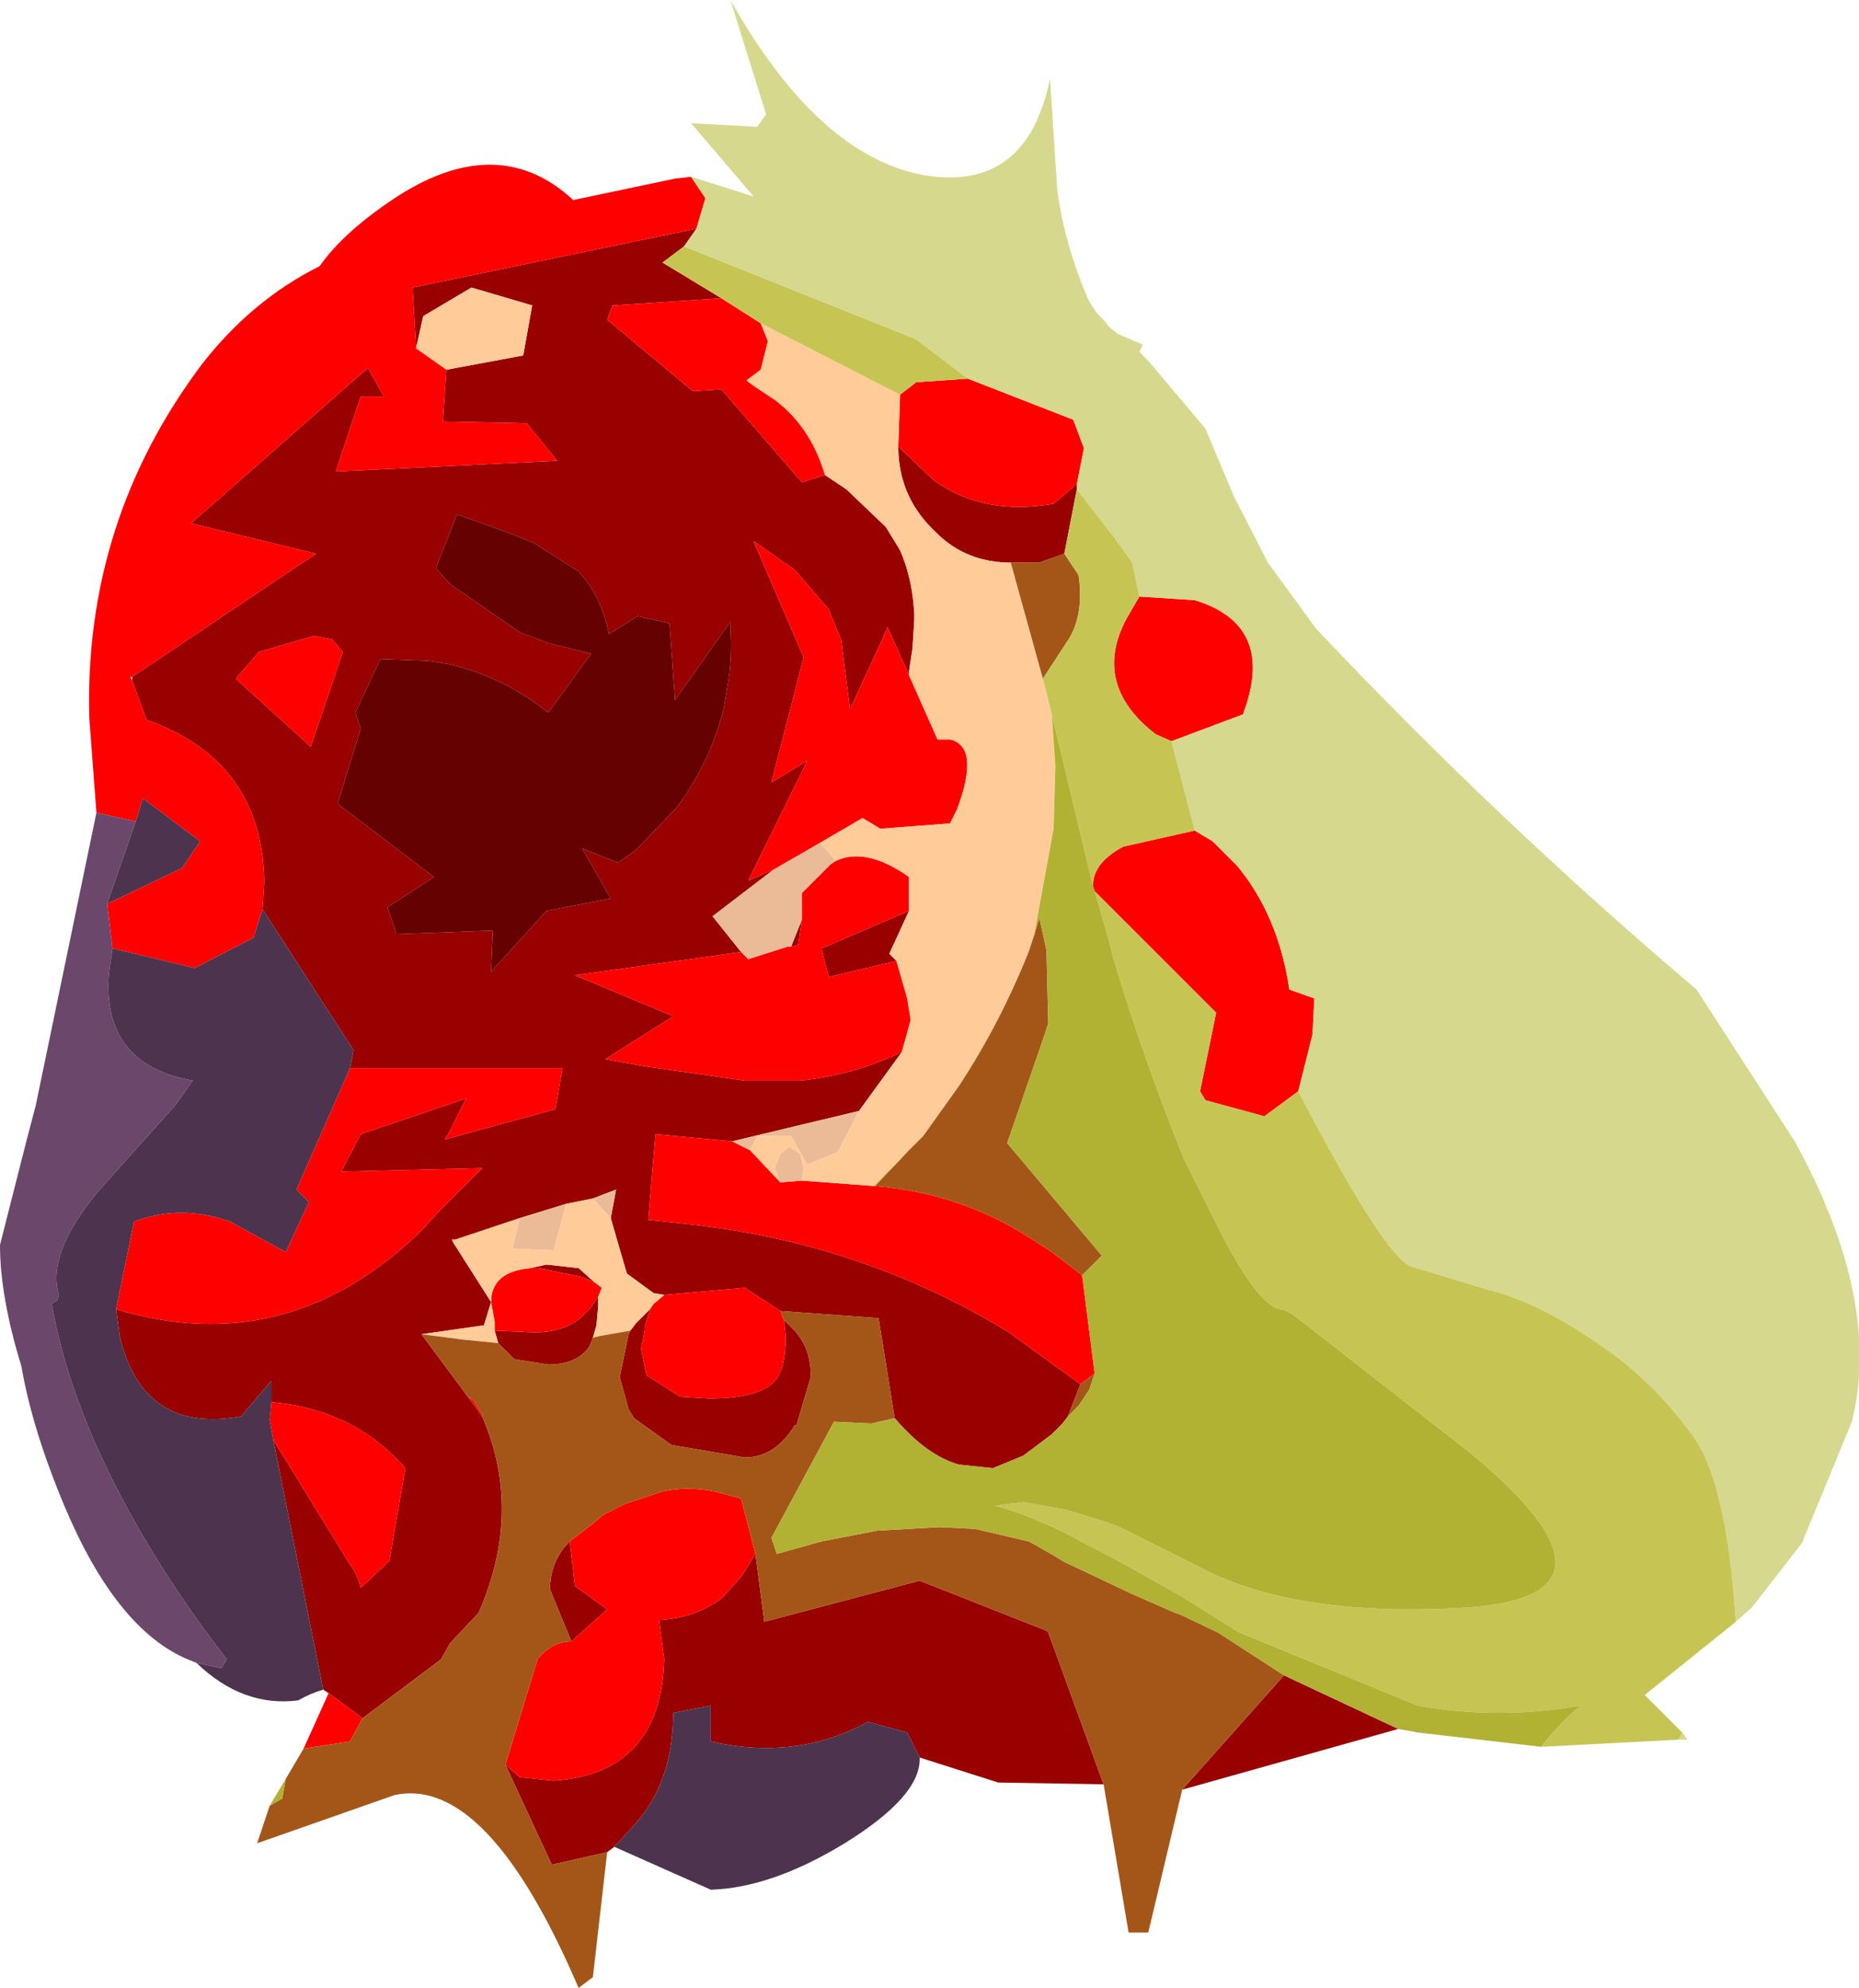 <?xml version="1.0" encoding="UTF-8" standalone="no"?>
<svg xmlns:ffdec="https://www.free-decompiler.com/flash" xmlns:xlink="http://www.w3.org/1999/xlink" ffdec:objectType="frame" height="55.65px" width="52.05px" xmlns="http://www.w3.org/2000/svg">
  <g transform="matrix(1.0, 0.0, 0.0, 1.0, 26.0, 29.35)">
    <use ffdec:characterId="2174" height="55.65" transform="matrix(1.0, 0.0, 0.0, 1.0, -26.0, -29.35)" width="52.05" xlink:href="#shape0"/>
  </g>
  <defs>
    <g id="shape0" transform="matrix(1.0, 0.0, 0.0, 1.0, 26.0, 29.35)">
      <path d="M13.15 19.05 L7.1 20.75 9.95 17.55 13.15 19.05 M4.9 20.6 L1.95 20.55 -0.25 19.85 -0.6 19.15 -1.7 18.85 Q-3.7 19.95 -6.1 19.4 L-6.1 18.4 -7.15 18.6 Q-7.15 20.55 -8.25 21.75 L-8.8 22.35 -9.0 22.5 -10.55 22.85 -11.85 20.05 -11.45 20.4 -10.5 20.5 Q-7.5 20.3 -7.4 17.1 L-7.55 16.0 Q-6.55 15.95 -5.8 15.4 L-5.25 14.8 -4.85 14.15 -4.6 16.05 -0.25 14.9 3.3 16.3 3.35 16.35 4.9 20.6 M-16.8 18.05 L-16.95 17.95 -18.35 10.95 -16.2 14.45 Q-16.0 14.7 -15.9 15.1 L-15.1 14.35 -14.65 11.75 Q-16.1 10.1 -18.4 9.9 L-18.4 9.3 -19.25 10.3 Q-22.0 10.8 -22.65 8.05 L-22.75 7.3 Q-17.95 8.75 -14.2 5.1 L-13.65 4.5 -12.75 3.6 -12.5 3.35 -16.45 3.45 -15.9 2.4 -12.95 1.4 -13.45 2.4 -13.55 2.55 -10.45 1.7 -10.25 0.55 -16.2 0.55 -16.1 0.05 -18.65 -3.9 -18.6 -4.65 Q-18.65 -8.05 -21.9 -9.2 L-22.3 -10.3 -22.3 -10.4 -17.15 -13.85 -20.65 -14.7 -15.7 -19.05 -15.25 -18.25 -15.9 -18.25 -16.6 -16.15 -10.4 -16.45 -11.25 -17.5 -13.6 -17.55 -13.5 -19.0 -11.35 -19.4 -11.1 -20.8 -12.8 -21.3 -14.15 -20.5 -14.35 -19.6 -14.45 -21.3 -6.5 -22.95 -6.85 -22.45 -7.45 -22.0 -5.8 -21.0 -8.85 -20.8 -9.0 -20.4 -6.6 -18.4 -5.8 -18.45 -3.55 -15.85 -2.9 -16.05 -2.3 -15.65 -1.2 -14.6 -0.8 -13.95 Q-0.45 -13.15 -0.4 -12.15 L-0.4 -12.0 -0.45 -11.2 -0.55 -10.55 -0.55 -10.45 -1.15 -11.8 -1.3 -11.45 -2.2 -9.5 -2.45 -11.45 -2.8 -12.3 -3.75 -13.4 -4.9 -14.2 -3.5 -10.95 -4.4 -7.45 -3.4 -8.05 -5.05 -4.7 -4.35 -5.0 -6.05 -3.7 -5.25 -2.7 -9.9 -2.05 -7.15 -0.9 -9.05 0.3 -7.95 0.5 -5.85 0.8 -5.15 0.9 -3.6 0.9 Q-2.1 0.75 -0.75 0.1 L-1.95 1.75 -5.5 2.6 -7.65 2.4 -7.65 2.45 -7.85 4.8 -6.45 4.95 -5.4 5.1 Q-1.25 5.8 2.25 7.95 L4.25 9.4 3.9 10.3 3.75 10.5 3.45 10.8 2.65 11.4 1.8 11.75 0.85 11.65 Q-0.05 11.4 -0.95 10.35 L-1.4 7.55 -4.15 7.35 -5.15 6.7 -7.4 6.9 -7.7 6.85 -8.45 6.3 -8.9 4.75 -8.75 3.95 -9.4 4.2 -10.15 4.35 -11.45 4.75 -13.25 5.35 -13.35 5.35 -13.3 5.45 -12.25 7.1 -12.45 7.75 -14.2 8.0 -12.9 9.75 -12.5 10.3 Q-11.35 12.95 -12.6 15.8 L-13.4 16.65 -13.65 17.1 -15.85 18.75 -16.8 18.05 M4.15 -15.8 L4.15 -15.65 3.8 -13.85 3.1 -13.6 2.3 -13.6 Q1.05 -13.6 0.2 -14.45 L0.1 -14.55 Q-0.85 -15.5 -0.85 -16.85 L0.15 -15.9 Q1.55 -14.9 3.5 -15.25 L4.15 -15.8 M-0.55 -3.85 L-1.1 -2.65 -0.9 -2.45 -2.8 -2.0 -3.0 -2.8 -0.55 -3.85 M-4.05 7.6 L-3.75 7.9 Q-3.3 8.4 -3.3 9.15 L-3.3 9.2 -3.7 10.55 -3.75 10.55 Q-4.3 11.45 -5.15 11.45 L-7.2 11.1 -8.25 10.35 -8.4 10.1 -8.65 9.2 -8.4 8.0 -8.35 7.9 -8.2 7.7 -7.8 7.3 -7.95 7.8 -7.95 7.9 -8.05 8.4 -7.9 9.15 -6.95 9.75 -6.15 9.8 Q-4.9 9.8 -4.4 9.4 L-4.3 9.3 Q-4.0 8.95 -4.0 8.1 L-4.0 8.05 -4.05 7.6 M-9.4 8.1 L-9.5 8.35 Q-9.85 8.85 -10.65 8.85 L-11.6 8.7 -12.05 8.25 -12.15 7.9 -11.05 7.95 Q-10.1 7.95 -9.6 7.4 L-9.45 7.25 -9.25 6.95 -9.25 7.2 -9.3 7.75 -9.4 8.1 M-13.4 -13.0 L-11.45 -11.65 -10.65 -11.35 -9.45 -11.05 -10.65 -9.4 Q-11.9 -10.4 -13.4 -10.75 L-14.0 -10.85 -15.35 -10.9 -16.05 -9.4 -15.9 -8.95 -16.55 -6.85 -13.85 -4.8 -15.15 -3.95 -14.9 -3.2 -12.2 -3.3 -12.25 -2.15 -10.7 -3.85 -8.9 -4.2 -9.7 -5.6 -8.7 -5.2 -8.2 -5.55 -7.05 -6.75 Q-6.3 -7.75 -5.9 -8.95 L-5.75 -9.45 -5.6 -10.35 Q-5.5 -11.05 -5.55 -11.75 L-5.55 -11.95 -7.1 -9.75 -7.25 -11.85 -7.25 -11.9 -8.15 -12.1 -8.95 -11.6 Q-9.15 -12.65 -9.8 -13.35 L-11.05 -14.15 -11.8 -14.45 -13.2 -14.95 -13.8 -13.45 -13.4 -13.0 M-16.4 -11.1 L-16.7 -11.45 -17.2 -11.55 -18.75 -11.1 -19.4 -10.35 -17.3 -8.45 -16.4 -11.1 M-3.85 -2.85 L-3.55 -3.6 -3.65 -2.9 -3.85 -2.85 M-11.15 6.15 L-10.7 6.05 -9.8 6.15 -9.35 6.55 -9.7 6.4 -10.9 6.15 -11.15 6.15 M-10.05 13.8 L-9.9 15.05 -9.0 15.7 -10.0 16.6 -10.6 15.15 Q-10.6 14.35 -10.05 13.8" fill="#990000" fill-rule="evenodd" stroke="none"/>
      <path d="M-17.5 19.6 L-16.8 18.05 -15.85 18.75 -16.2 19.4 -17.5 19.6 M-23.3 -6.6 L-23.5 -9.25 Q-23.65 -14.75 -20.35 -19.15 -18.95 -20.95 -17.05 -21.9 -16.35 -22.9 -14.8 -23.9 -12.0 -25.65 -9.95 -23.75 L-7.1 -24.35 -6.65 -24.4 -6.25 -23.8 -6.5 -22.95 -14.45 -21.3 -14.35 -19.6 -13.5 -19.0 -13.6 -17.55 -11.25 -17.5 -10.4 -16.45 -16.6 -16.15 -15.9 -18.25 -15.25 -18.25 -15.7 -19.05 -20.65 -14.7 -17.15 -13.85 -22.3 -10.4 -22.35 -10.4 -22.3 -10.3 -21.9 -9.2 Q-18.65 -8.05 -18.6 -4.65 L-18.65 -3.9 -18.9 -3.1 -20.55 -2.25 -22.85 -2.8 -23.0 -4.05 -20.9 -5.05 -20.4 -5.8 -22.0 -7.0 -22.2 -6.35 -23.3 -6.6 M4.15 -15.8 L3.5 -15.25 Q1.55 -14.9 0.15 -15.9 L-0.85 -16.85 -0.8 -18.3 -0.35 -18.65 1.1 -18.75 4.05 -17.6 4.35 -16.8 4.15 -15.8 M5.9 -12.65 L7.45 -12.55 Q9.75 -11.85 8.8 -9.35 L6.8 -8.6 6.35 -8.8 Q4.55 -10.2 5.55 -12.05 L5.9 -12.65 M7.45 -6.1 L7.95 -5.8 8.65 -5.1 Q9.8 -3.7 10.1 -1.65 L10.8 -1.4 10.75 -0.4 10.35 1.2 9.4 1.9 7.75 1.45 7.6 1.2 8.05 -1.0 4.65 -4.4 4.6 -4.55 Q4.6 -5.2 5.45 -5.65 L7.45 -6.1 M-0.55 -10.45 L0.25 -8.65 0.6 -8.65 Q1.45 -8.45 0.8 -6.7 L0.6 -6.3 -1.35 -6.15 -1.85 -6.45 -3.05 -5.75 -4.35 -5.0 -5.05 -4.7 -3.4 -8.05 -4.4 -7.45 -3.5 -10.95 -4.9 -14.2 -3.75 -13.4 -2.8 -12.3 -2.45 -11.45 -2.2 -9.5 -1.3 -11.45 -1.15 -11.8 -0.55 -10.45 M-2.6 -5.25 Q-1.75 -5.65 -0.55 -4.8 L-0.55 -3.85 -3.0 -2.8 -2.8 -2.0 -0.9 -2.45 -0.6 -1.4 -0.5 -0.8 -0.75 0.1 Q-2.1 0.75 -3.6 0.9 L-5.15 0.9 -5.85 0.8 -7.95 0.5 -9.05 0.3 -7.15 -0.9 -9.9 -2.05 -5.25 -2.7 -5.2 -2.65 -5.05 -2.5 -3.95 -2.85 -3.85 -2.85 -3.65 -2.9 -3.55 -3.6 -3.55 -4.35 -2.75 -5.15 -2.6 -5.25 M-5.0 2.85 L-4.15 3.75 -3.55 3.7 -1.55 3.85 -1.5 3.85 Q0.85 4.05 2.75 5.25 L3.3 5.6 3.45 5.7 4.3 6.35 4.65 9.1 4.25 9.4 2.25 7.95 Q-1.25 5.8 -5.4 5.1 L-6.45 4.95 -7.85 4.8 -7.65 2.45 -7.65 2.4 -5.5 2.6 -5.0 2.85 M-4.15 7.35 L-4.1 7.5 -4.05 7.6 -4.0 8.05 -4.0 8.1 Q-4.0 8.95 -4.3 9.3 L-4.4 9.4 Q-4.9 9.8 -6.15 9.8 L-6.95 9.75 -7.9 9.15 -8.05 8.4 -7.95 7.9 -7.95 7.8 -7.8 7.3 -7.7 7.15 -7.4 6.9 -5.15 6.7 -4.15 7.35 M-12.9 9.75 L-12.75 9.85 -12.5 10.25 -12.5 10.3 -12.9 9.75 M-4.85 14.15 L-5.25 14.8 -5.8 15.4 Q-6.55 15.95 -7.55 16.0 L-7.4 17.1 Q-7.5 20.3 -10.5 20.5 L-11.45 20.4 -11.85 20.05 -10.95 17.1 Q-10.55 16.6 -10.0 16.6 L-9.0 15.7 -9.9 15.05 -10.05 13.8 -9.4 13.3 -9.1 13.05 -8.5 12.75 -7.45 12.4 Q-6.75 12.25 -6.0 12.4 L-5.25 12.6 -4.85 14.15 M-16.2 0.55 L-10.25 0.55 -10.45 1.7 -13.55 2.55 -13.45 2.4 -12.95 1.4 -15.9 2.4 -16.45 3.45 -12.5 3.35 -12.75 3.6 -13.65 4.5 -14.2 5.1 Q-17.95 8.75 -22.75 7.3 L-22.25 4.85 Q-20.95 4.35 -19.55 4.85 L-18.0 5.7 -17.35 4.3 -17.7 3.95 -16.2 0.55 M-18.4 9.9 Q-16.1 10.1 -14.65 11.75 L-15.1 14.35 -15.9 15.1 Q-16.0 14.7 -16.2 14.45 L-18.35 10.95 -18.45 10.4 -18.4 9.9 M-4.7 -20.3 L-4.5 -19.8 -4.7 -19.0 -5.1 -18.7 -4.9 -18.55 -4.3 -18.15 Q-3.3 -17.4 -2.9 -16.05 L-3.55 -15.85 -5.8 -18.45 -6.6 -18.4 -9.0 -20.4 -8.85 -20.8 -5.8 -21.0 -4.7 -20.3 M-16.4 -11.1 L-17.3 -8.45 -19.4 -10.35 -18.75 -11.1 -17.2 -11.55 -16.7 -11.45 -16.4 -11.1 M-12.25 7.1 Q-12.25 6.25 -11.15 6.15 L-10.9 6.15 -9.7 6.4 -9.35 6.55 -9.15 6.7 -9.25 6.95 -9.45 7.25 -9.6 7.4 Q-10.1 7.95 -11.05 7.95 L-12.15 7.9 -12.15 7.65 -12.25 7.1" fill="#ff0000" fill-rule="evenodd" stroke="none"/>
      <path d="M-13.4 -13.0 L-13.8 -13.45 -13.2 -14.95 -11.8 -14.45 -11.05 -14.15 -9.8 -13.35 Q-9.15 -12.65 -8.95 -11.6 L-8.15 -12.1 -7.25 -11.9 -7.25 -11.85 -7.1 -9.75 -5.55 -11.95 -5.55 -11.75 Q-5.5 -11.05 -5.6 -10.35 L-5.75 -9.45 -5.9 -8.95 Q-6.3 -7.75 -7.05 -6.75 L-8.2 -5.55 -8.7 -5.2 -9.7 -5.6 -8.9 -4.2 -10.7 -3.85 -12.25 -2.15 -12.2 -3.3 -14.9 -3.2 -15.15 -3.95 -13.85 -4.8 -16.55 -6.85 -15.9 -8.95 -16.05 -9.4 -15.35 -10.9 -14.0 -10.85 -13.4 -10.75 Q-11.9 -10.4 -10.65 -9.4 L-9.45 -11.05 -10.65 -11.35 -11.45 -11.65 -13.4 -13.0" fill="#650101" fill-rule="evenodd" stroke="none"/>
      <path d="M-20.5 17.2 L-20.75 17.1 Q-22.75 16.25 -24.2 12.8 -25.1 10.65 -25.4 8.9 -26.0 6.95 -26.0 5.5 L-25.25 2.55 -25.0 1.6 -23.3 -6.6 -22.2 -6.35 -23.0 -4.05 -22.85 -2.8 -22.95 -2.1 Q-23.15 0.45 -20.6 0.9 L-21.1 1.6 -23.25 4.0 Q-24.7 5.75 -24.35 6.9 L-24.4 7.05 -24.55 7.15 Q-24.25 8.9 -23.4 10.9 -22.05 14.0 -19.65 17.1 L-19.8 17.35 -20.5 17.2" fill="#6b476b" fill-rule="evenodd" stroke="none"/>
      <path d="M-0.25 19.85 L-0.25 19.9 Q-0.25 20.95 -2.35 22.25 -4.4 23.5 -6.1 23.55 L-8.8 22.35 -8.25 21.75 Q-7.15 20.55 -7.15 18.6 L-6.1 18.4 -6.1 19.4 Q-3.7 19.95 -1.7 18.85 L-0.6 19.15 -0.25 19.85 M-16.95 17.95 Q-17.3 18.05 -17.65 18.25 -19.2 18.45 -20.5 17.2 L-19.8 17.35 -19.65 17.1 Q-22.05 14.0 -23.4 10.9 -24.25 8.9 -24.55 7.15 L-24.4 7.05 -24.35 6.9 Q-24.7 5.75 -23.25 4.0 L-21.1 1.6 -20.6 0.9 Q-23.15 0.45 -22.95 -2.1 L-22.85 -2.8 -20.55 -2.25 -18.9 -3.1 -18.65 -3.9 -16.1 0.05 -16.2 0.55 -17.7 3.95 -17.35 4.3 -18.0 5.7 -19.55 4.85 Q-20.95 4.35 -22.25 4.85 L-22.75 7.3 -22.65 8.05 Q-22.0 10.8 -19.25 10.3 L-18.4 9.3 -18.4 9.9 -18.45 10.4 -18.35 10.95 -16.95 17.95 M-22.2 -6.35 L-22.0 -7.0 -20.4 -5.8 -20.9 -5.05 -23.0 -4.05 -22.2 -6.35" fill="#4d334d" fill-rule="evenodd" stroke="none"/>
      <path d="M5.05 -20.2 L5.3 -20.0 6.0 -19.7 5.9 -19.5 6.15 -19.25 7.75 -17.35 8.55 -15.45 9.5 -13.6 10.85 -11.75 Q15.9 -6.4 21.5 -1.65 L24.25 2.6 Q26.7 7.05 25.85 10.45 L24.45 13.85 23.05 15.65 22.6 16.05 Q22.35 12.15 21.4 10.85 20.25 9.25 18.65 8.2 17.05 7.1 15.65 6.75 L13.5 6.1 Q12.75 5.8 10.35 1.2 L10.75 -0.4 10.8 -1.4 10.1 -1.65 Q9.8 -3.7 8.65 -5.1 L7.95 -5.8 7.45 -6.1 6.8 -8.6 8.8 -9.35 Q9.75 -11.85 7.45 -12.55 L5.9 -12.65 5.7 -13.6 5.2 -14.3 4.15 -15.65 4.15 -15.8 4.35 -16.8 4.05 -17.6 1.1 -18.75 -0.35 -19.85 -6.85 -22.45 -6.5 -22.95 -6.25 -23.8 -6.65 -24.4 -4.9 -23.85 -6.65 -25.9 -4.8 -25.8 -4.55 -26.15 -5.55 -29.35 Q-3.1 -25.0 -0.15 -24.45 2.75 -23.95 3.4 -27.15 L3.6 -24.05 Q3.8 -22.5 4.5 -20.9 L4.7 -20.6 5.05 -20.2 M21.1 19.15 L21.25 19.35 21.0 19.35 21.1 19.15" fill="#d6d88e" fill-rule="evenodd" stroke="none"/>
      <path d="M4.7 -20.6 L4.95 -20.35 5.05 -20.2 4.7 -20.6 M-0.85 -16.85 Q-0.85 -15.5 0.1 -14.55 L0.2 -14.45 Q1.05 -13.6 2.3 -13.6 L3.2 -10.35 3.45 -9.35 3.55 -7.9 3.5 -6.15 2.95 -3.15 2.9 -3.0 2.8 -2.7 Q2.0 -0.7 0.85 1.05 L-0.15 2.45 -0.55 2.85 -1.55 3.85 -3.55 3.7 -3.5 3.35 -3.6 2.95 -3.9 2.75 -4.15 2.95 -4.3 3.35 -4.15 3.75 -5.0 2.85 -4.8 2.45 -3.85 2.45 -3.4 3.25 -2.55 2.9 -1.95 1.75 -0.75 0.1 -0.5 -0.8 -0.6 -1.4 -0.9 -2.45 -1.1 -2.65 -0.55 -3.85 -0.55 -4.8 Q-1.75 -5.65 -2.6 -5.25 L-2.9 -5.6 -3.05 -5.75 -1.85 -6.45 -1.35 -6.15 0.6 -6.3 0.8 -6.7 Q1.45 -8.45 0.6 -8.65 L0.25 -8.65 -0.55 -10.45 -0.55 -10.55 -0.45 -11.2 -0.4 -12.0 -0.4 -12.15 Q-0.45 -13.15 -0.8 -13.95 L-1.2 -14.6 -2.3 -15.65 -2.9 -16.05 Q-3.3 -17.4 -4.3 -18.15 L-4.9 -18.55 -5.1 -18.7 -4.7 -19.0 -4.5 -19.8 -4.7 -20.3 -0.8 -18.3 -0.85 -16.85 M-8.35 7.9 L-9.2 8.05 -9.4 8.1 -9.3 7.75 -9.25 7.2 -9.25 6.95 -9.15 6.7 -9.35 6.55 -9.8 6.15 -10.7 6.05 -11.15 6.15 Q-12.25 6.25 -12.25 7.1 L-13.3 5.45 -13.25 5.35 -11.45 4.75 -11.65 5.6 -10.5 5.65 -10.15 4.35 -9.4 4.2 -8.9 4.75 -8.45 6.3 -7.7 6.85 -7.4 6.9 -7.7 7.15 -7.8 7.3 -8.2 7.7 -8.35 7.9 M-12.05 8.25 L-13.05 8.15 -14.2 8.0 -12.45 7.75 -12.25 7.1 -12.15 7.65 -12.15 7.9 -12.05 8.25 M-13.5 -19.0 L-14.35 -19.6 -14.15 -20.5 -12.8 -21.3 -11.1 -20.8 -11.35 -19.4 -13.5 -19.0" fill="#ffcc99" fill-rule="evenodd" stroke="none"/>
      <path d="M7.1 20.75 L6.15 24.75 5.6 24.75 4.9 20.6 3.35 16.35 3.3 16.3 -0.25 14.9 -4.6 16.05 -4.85 14.15 -5.25 12.6 -6.0 12.4 Q-6.75 12.25 -7.45 12.4 L-8.5 12.75 -9.1 13.05 -9.4 13.3 -10.05 13.8 Q-10.6 14.35 -10.6 15.15 L-10.0 16.6 Q-10.55 16.6 -10.95 17.1 L-11.85 20.05 -10.55 22.85 -9.0 22.5 -9.4 26.0 -9.8 26.3 Q-12.35 20.35 -14.95 20.9 L-18.8 22.25 -18.45 21.2 -18.1 21.0 -18.0 20.45 -17.5 19.6 -16.2 19.4 -15.85 18.75 -13.65 17.1 -13.4 16.65 -12.6 15.8 Q-11.35 12.95 -12.5 10.3 L-12.5 10.25 -12.75 9.85 -12.9 9.75 -14.2 8.0 -13.05 8.15 -12.05 8.25 -11.6 8.7 -10.65 8.85 Q-9.85 8.85 -9.5 8.35 L-9.4 8.1 -9.2 8.05 -8.35 7.9 -8.4 8.0 -8.65 9.2 -8.4 10.1 -8.25 10.35 -7.2 11.1 -5.15 11.45 Q-4.3 11.45 -3.75 10.55 L-3.7 10.55 -3.3 9.2 -3.3 9.15 Q-3.3 8.4 -3.75 7.9 L-4.05 7.6 -4.1 7.5 -4.15 7.35 -1.4 7.55 -0.95 10.35 -1.6 10.5 -2.65 10.45 -4.4 13.7 -4.25 14.15 -3.0 13.8 -1.45 13.5 0.3 13.4 1.3 13.45 2.8 13.8 2.9 13.85 3.6 14.25 3.75 14.35 5.65 15.25 6.9 15.8 7.05 15.85 8.1 16.35 9.95 17.55 7.1 20.75 M2.3 -13.6 L3.1 -13.6 3.8 -13.85 4.2 -13.25 Q4.35 -12.2 3.95 -11.5 L3.2 -10.35 2.3 -13.6 M-0.55 2.85 L-0.15 2.45 0.85 1.05 Q2.0 -0.7 2.8 -2.7 L2.9 -3.0 2.95 -3.15 3.1 -3.65 3.3 -2.75 3.35 -0.7 3.15 -0.1 2.2 2.65 4.85 5.8 4.3 6.35 3.45 5.7 3.3 5.6 2.75 5.25 Q0.85 4.05 -1.5 3.85 L-0.55 2.85 M3.9 10.3 L4.25 9.4 4.65 9.1 4.5 9.55 4.2 10.0 3.9 10.3" fill="#a45619" fill-rule="evenodd" stroke="none"/>
      <path d="M22.6 16.05 L20.05 18.1 21.1 19.15 21.0 19.35 17.15 19.55 Q17.65 18.9 18.25 18.4 15.95 18.8 13.7 18.4 L8.7 16.35 7.1 15.35 5.5 14.45 4.75 14.05 4.45 13.9 3.8 13.55 Q2.65 13.0 1.85 12.8 L2.65 12.7 3.8 12.9 4.95 13.25 5.35 13.4 7.55 14.5 Q10.25 15.95 15.1 15.65 19.95 15.3 15.2 11.35 L10.2 7.45 Q9.95 7.3 9.85 7.3 9.2 7.2 8.05 4.9 L7.15 3.1 Q6.0 0.25 5.15 -2.6 L5.0 -3.2 4.65 -4.4 8.05 -1.0 7.6 1.2 7.75 1.45 9.4 1.9 10.35 1.2 Q12.75 5.8 13.5 6.1 L15.65 6.75 Q17.05 7.1 18.65 8.2 20.25 9.25 21.4 10.85 22.35 12.15 22.6 16.05 M3.8 -13.85 L4.15 -15.65 5.2 -14.3 5.7 -13.6 5.9 -12.65 5.55 -12.05 Q4.55 -10.2 6.35 -8.8 L6.8 -8.6 7.45 -6.1 5.45 -5.65 Q4.6 -5.2 4.6 -4.55 L3.45 -9.35 3.2 -10.35 3.95 -11.5 Q4.35 -12.2 4.2 -13.25 L3.8 -13.85 M-1.55 3.85 L-0.55 2.85 -1.5 3.85 -1.55 3.85 M-5.8 -21.0 L-7.45 -22.0 -6.85 -22.45 -0.35 -19.85 1.1 -18.75 -0.35 -18.65 -0.8 -18.3 -4.7 -20.3 -5.8 -21.0" fill="#c6c553" fill-rule="evenodd" stroke="none"/>
      <path d="M17.15 19.55 L13.7 19.15 13.15 19.05 9.95 17.55 8.1 16.35 7.05 15.85 6.9 15.8 5.65 15.25 3.75 14.35 3.6 14.25 2.9 13.85 2.8 13.8 1.3 13.45 0.3 13.4 -1.45 13.5 -3.0 13.8 -4.25 14.15 -4.4 13.7 -2.65 10.45 -1.6 10.5 -0.95 10.35 Q-0.05 11.4 0.85 11.65 L1.8 11.75 2.65 11.4 3.45 10.8 3.75 10.5 3.9 10.3 4.2 10.0 4.5 9.55 4.65 9.1 4.3 6.35 4.85 5.8 2.2 2.65 3.15 -0.1 3.35 -0.7 3.3 -2.75 3.1 -3.65 2.95 -3.15 3.5 -6.15 3.55 -7.9 3.45 -9.35 4.6 -4.55 4.65 -4.4 5.0 -3.2 5.15 -2.6 Q6.0 0.25 7.15 3.1 L8.05 4.9 Q9.2 7.2 9.85 7.3 9.95 7.3 10.2 7.45 L15.2 11.35 Q19.95 15.3 15.1 15.65 10.25 15.95 7.55 14.5 L5.35 13.4 4.95 13.25 3.8 12.9 2.65 12.7 1.85 12.8 Q2.65 13.0 3.8 13.55 L4.45 13.9 4.75 14.05 5.5 14.45 7.1 15.35 8.7 16.35 13.7 18.4 Q15.95 18.8 18.25 18.4 17.65 18.9 17.15 19.55 M-18.45 21.2 L-18.0 20.45 -18.1 21.0 -18.45 21.2" fill="#b1b134" fill-rule="evenodd" stroke="none"/>
      <path d="M-4.35 -5.0 L-3.05 -5.75 -2.9 -5.6 -2.6 -5.25 -2.75 -5.15 -3.55 -4.35 -3.55 -3.6 -3.85 -2.85 -3.95 -2.85 -5.05 -2.5 -5.2 -2.65 -5.25 -2.7 -6.05 -3.7 -4.35 -5.0 M-1.95 1.75 L-2.55 2.9 -3.4 3.25 -3.85 2.45 -4.8 2.45 -5.0 2.85 -5.5 2.6 -1.95 1.75 M-4.15 3.75 L-4.3 3.35 -4.15 2.95 -3.9 2.75 -3.6 2.95 -3.5 3.35 -3.55 3.7 -4.15 3.75 M-8.9 4.75 L-9.4 4.2 -8.75 3.95 -8.9 4.75 M-10.15 4.35 L-10.5 5.65 -11.65 5.6 -11.45 4.75 -10.15 4.35 M-13.25 5.35 L-13.3 5.45 -13.35 5.35 -13.25 5.35" fill="#ebbb98" fill-rule="evenodd" stroke="none"/>
    </g>
  </defs>
</svg>
